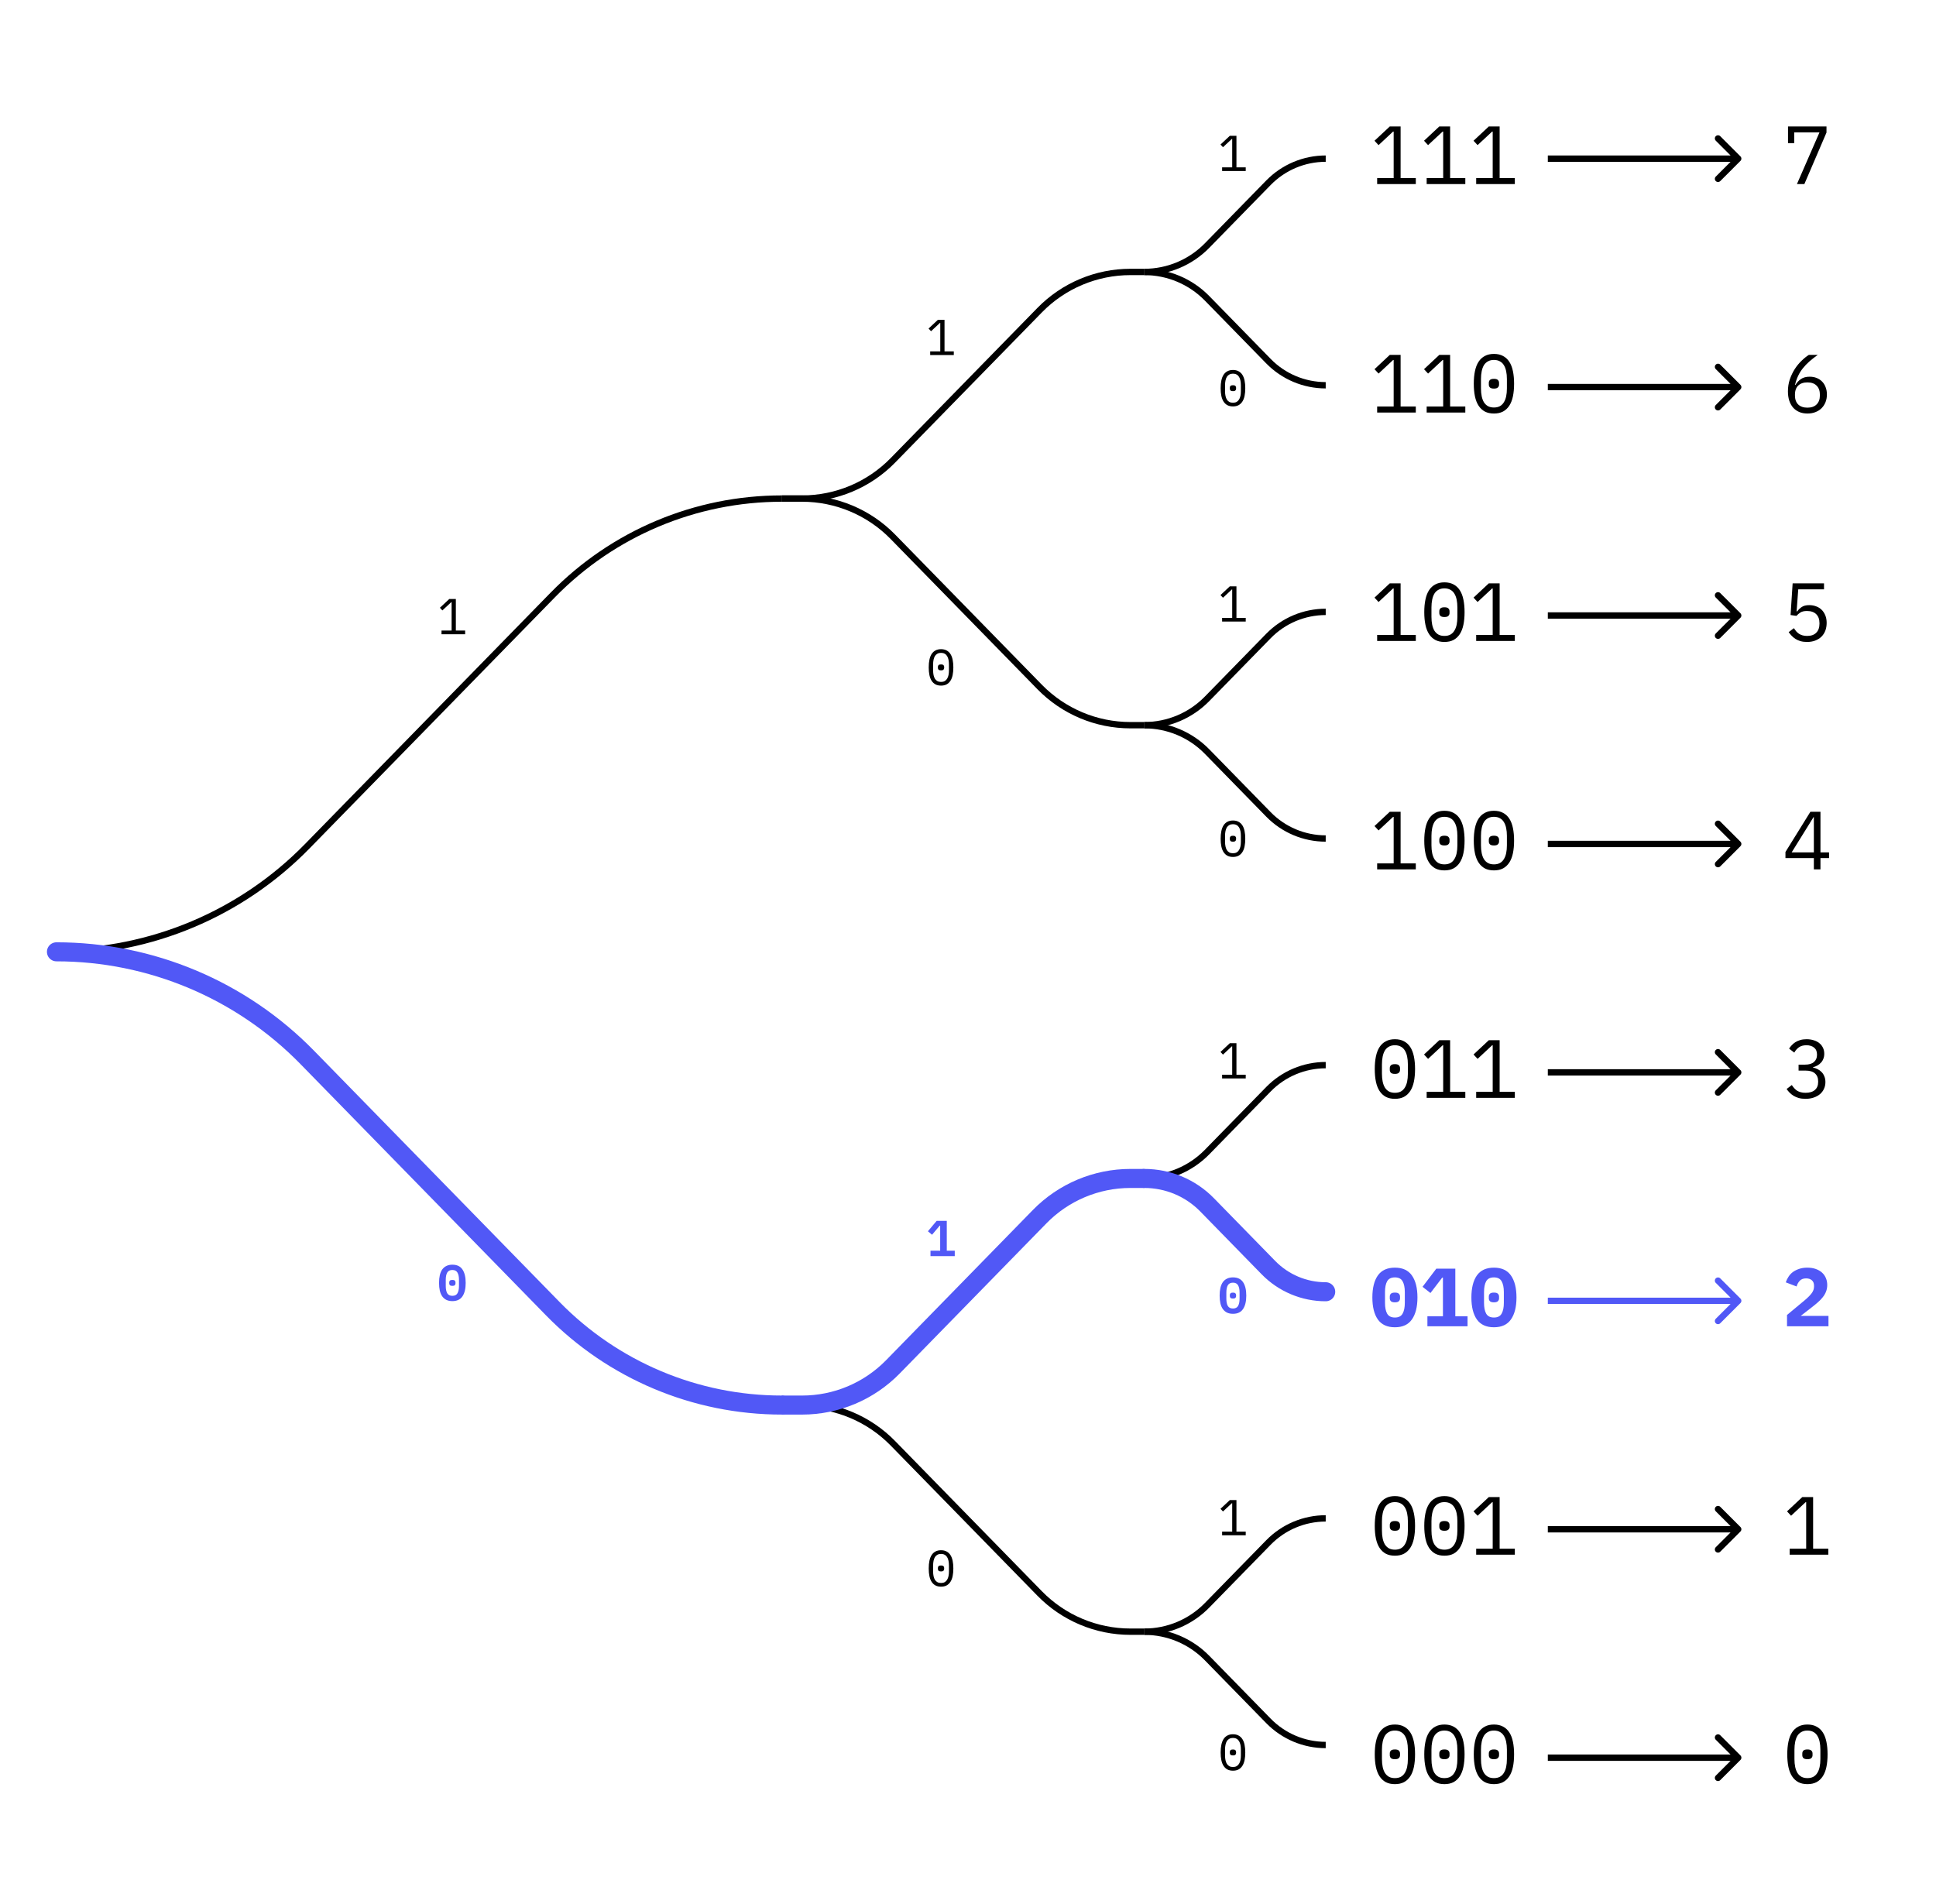 <svg width="422" height="415" viewBox="0 0 422 415" fill="none" xmlns="http://www.w3.org/2000/svg">
<path d="M170.4 306.31H174.841C182.29 306.31 189.425 309.314 194.63 314.642L226.617 347.382C231.823 352.71 238.957 355.714 246.407 355.714H249.448" stroke="black" stroke-width="1.383"/>
<path d="M12.305 207.5V207.5C32.883 207.5 52.591 199.202 66.972 184.483L120.488 129.706C133.618 116.267 151.612 108.691 170.401 108.691V108.691" stroke="black" stroke-width="1.383"/>
<path d="M170.4 306.31H174.841C182.29 306.31 189.425 303.306 194.63 297.978L226.617 265.238C231.823 259.909 238.957 256.905 246.407 256.905H249.448" stroke="#5158F6" stroke-width="4.15"/>
<path d="M170.4 108.691H174.841C182.29 108.691 189.425 105.687 194.63 100.358L226.617 67.618C231.823 62.29 238.957 59.286 246.407 59.286H249.448" stroke="black" stroke-width="1.383"/>
<path d="M170.4 108.69H174.841C182.29 108.69 189.425 111.694 194.63 117.023L226.617 149.763C231.823 155.091 238.957 158.095 246.407 158.095H249.448" stroke="black" stroke-width="1.383"/>
<path d="M249.449 256.905V256.905C254.593 256.905 259.52 254.83 263.115 251.151L276.494 237.456C279.777 234.097 284.275 232.202 288.973 232.202V232.202" stroke="black" stroke-width="1.383"/>
<path d="M249.448 256.905V256.905C254.593 256.905 259.52 258.979 263.115 262.659L276.494 276.353C279.776 279.713 284.275 281.607 288.972 281.607V281.607" stroke="#5158F6" stroke-width="4.15" stroke-linecap="round"/>
<path d="M249.449 355.715V355.715C254.593 355.715 259.52 353.64 263.115 349.96L276.494 336.266C279.777 332.906 284.275 331.012 288.973 331.012V331.012" stroke="black" stroke-width="1.383"/>
<path d="M249.448 355.715V355.715C254.593 355.715 259.52 357.789 263.115 361.469L276.494 375.163C279.776 378.523 284.275 380.417 288.972 380.417V380.417" stroke="black" stroke-width="1.383"/>
<path d="M249.449 59.286V59.286C254.593 59.286 259.52 57.211 263.115 53.531L276.494 39.837C279.777 36.477 284.275 34.583 288.973 34.583V34.583" stroke="black" stroke-width="1.383"/>
<path d="M249.448 59.286V59.286C254.593 59.286 259.52 61.36 263.115 65.04L276.494 78.734C279.776 82.094 284.275 83.988 288.972 83.988V83.988" stroke="black" stroke-width="1.383"/>
<path d="M249.449 158.095V158.095C254.593 158.095 259.52 156.021 263.115 152.341L276.494 138.647C279.777 135.287 284.275 133.393 288.973 133.393V133.393" stroke="black" stroke-width="1.383"/>
<path d="M249.448 158.095V158.095C254.593 158.095 259.52 160.17 263.115 163.849L276.494 177.544C279.776 180.903 284.275 182.798 288.972 182.798V182.798" stroke="black" stroke-width="1.383"/>
<path d="M12.305 207.5V207.5C32.883 207.5 52.591 215.798 66.972 230.517L120.488 285.294C133.618 298.733 151.612 306.309 170.401 306.309V306.309" stroke="#5158F6" stroke-width="4.15" stroke-linecap="round"/>
<path d="M300.185 40.133V38.819H303.785V28.685H303.659L300.491 31.637L299.609 30.683L302.939 27.569H305.297V38.819H308.609V40.133H300.185ZM310.978 40.133V38.819H314.578V28.685H314.452L311.284 31.637L310.402 30.683L313.732 27.569H316.09V38.819H319.402V40.133H310.978ZM321.771 40.133V38.819H325.371V28.685H325.245L322.077 31.637L321.195 30.683L324.525 27.569H326.883V38.819H330.195V40.133H321.771Z" fill="black"/>
<path d="M391.686 40.133L396.6 28.865H391.092V31.205H389.742V27.569H398.13V28.901L393.306 40.133H391.686Z" fill="black"/>
<path d="M393.99 90.15C393.33 90.15 392.736 90.042 392.208 89.826C391.68 89.598 391.23 89.28 390.858 88.872C390.498 88.452 390.216 87.942 390.012 87.342C389.82 86.742 389.724 86.07 389.724 85.326C389.724 84.39 389.862 83.514 390.138 82.698C390.426 81.87 390.786 81.12 391.218 80.448C391.662 79.764 392.154 79.164 392.694 78.648C393.234 78.12 393.762 77.694 394.278 77.37H396.222C395.538 77.862 394.926 78.342 394.386 78.81C393.858 79.278 393.39 79.77 392.982 80.286C392.574 80.79 392.232 81.336 391.956 81.924C391.68 82.5 391.452 83.154 391.272 83.886L391.362 83.922C391.662 83.406 392.058 82.98 392.55 82.644C393.042 82.296 393.678 82.122 394.458 82.122C395.01 82.122 395.514 82.212 395.97 82.392C396.426 82.572 396.822 82.83 397.158 83.166C397.494 83.502 397.752 83.91 397.932 84.39C398.124 84.87 398.22 85.404 398.22 85.992C398.22 86.604 398.118 87.168 397.914 87.684C397.71 88.188 397.422 88.626 397.05 88.998C396.69 89.358 396.246 89.64 395.718 89.844C395.202 90.048 394.626 90.15 393.99 90.15ZM393.972 88.872C394.836 88.872 395.502 88.638 395.97 88.17C396.45 87.702 396.69 87.042 396.69 86.19V86.046C396.69 85.194 396.45 84.534 395.97 84.066C395.502 83.598 394.836 83.364 393.972 83.364C393.108 83.364 392.436 83.598 391.956 84.066C391.488 84.534 391.254 85.194 391.254 86.046V86.19C391.254 87.042 391.488 87.702 391.956 88.17C392.436 88.638 393.108 88.872 393.972 88.872Z" fill="black"/>
<path d="M397.59 128.483H391.974L391.614 133.289H391.74C392.052 132.869 392.4 132.539 392.784 132.299C393.168 132.047 393.696 131.921 394.368 131.921C394.92 131.921 395.424 132.011 395.88 132.191C396.348 132.359 396.75 132.611 397.086 132.947C397.422 133.283 397.686 133.691 397.878 134.171C398.07 134.639 398.166 135.179 398.166 135.791C398.166 136.403 398.07 136.967 397.878 137.483C397.686 137.987 397.404 138.425 397.032 138.797C396.66 139.157 396.21 139.439 395.682 139.643C395.154 139.847 394.554 139.949 393.882 139.949C393.354 139.949 392.88 139.889 392.46 139.769C392.052 139.649 391.686 139.487 391.362 139.283C391.05 139.079 390.774 138.851 390.534 138.599C390.294 138.347 390.078 138.083 389.886 137.807L391.02 136.943C391.188 137.195 391.356 137.423 391.524 137.627C391.704 137.831 391.908 138.011 392.136 138.167C392.364 138.311 392.622 138.425 392.91 138.509C393.198 138.593 393.534 138.635 393.918 138.635C394.782 138.635 395.442 138.401 395.898 137.933C396.366 137.465 396.6 136.817 396.6 135.989V135.845C396.6 135.017 396.366 134.369 395.898 133.901C395.43 133.433 394.758 133.199 393.882 133.199C393.282 133.199 392.814 133.301 392.478 133.505C392.154 133.709 391.854 133.961 391.578 134.261L390.3 134.081L390.75 127.169H397.59V128.483Z" fill="black"/>
<path d="M395.376 189.533V187.067H389.184V185.735L394.62 176.969H396.816V185.825H398.688V187.067H396.816V189.533H395.376ZM390.534 185.825H395.376V178.139H395.304L390.534 185.825Z" fill="black"/>
<path d="M393.432 232.097C394.308 232.097 394.962 231.905 395.394 231.521C395.838 231.125 396.06 230.621 396.06 230.009V229.883C396.06 229.211 395.844 228.707 395.412 228.371C394.992 228.035 394.44 227.867 393.756 227.867C393.084 227.867 392.538 228.017 392.118 228.317C391.71 228.605 391.374 228.989 391.11 229.469L389.976 228.605C390.132 228.353 390.324 228.107 390.552 227.867C390.78 227.615 391.044 227.393 391.344 227.201C391.656 227.009 392.01 226.853 392.406 226.733C392.814 226.613 393.276 226.553 393.792 226.553C394.332 226.553 394.836 226.625 395.304 226.769C395.772 226.901 396.18 227.105 396.528 227.381C396.876 227.645 397.146 227.975 397.338 228.371C397.542 228.767 397.644 229.217 397.644 229.721C397.644 230.129 397.578 230.495 397.446 230.819C397.326 231.143 397.152 231.425 396.924 231.665C396.708 231.905 396.45 232.109 396.15 232.277C395.85 232.445 395.532 232.571 395.196 232.655V232.727C395.544 232.799 395.88 232.919 396.204 233.087C396.528 233.243 396.816 233.453 397.068 233.717C397.32 233.969 397.518 234.281 397.662 234.653C397.818 235.013 397.896 235.427 397.896 235.895C397.896 236.435 397.788 236.933 397.572 237.389C397.368 237.833 397.074 238.217 396.69 238.541C396.318 238.853 395.862 239.099 395.322 239.279C394.794 239.459 394.206 239.549 393.558 239.549C393.006 239.549 392.514 239.489 392.082 239.369C391.662 239.249 391.284 239.087 390.948 238.883C390.624 238.679 390.336 238.451 390.084 238.199C389.844 237.947 389.628 237.683 389.436 237.407L390.57 236.543C390.738 236.795 390.912 237.023 391.092 237.227C391.272 237.431 391.476 237.611 391.704 237.767C391.944 237.911 392.214 238.025 392.514 238.109C392.814 238.193 393.162 238.235 393.558 238.235C394.446 238.235 395.124 238.031 395.592 237.623C396.072 237.215 396.312 236.633 396.312 235.877V235.733C396.312 234.989 396.078 234.413 395.61 234.005C395.154 233.597 394.464 233.393 393.54 233.393H392.046V232.097H393.432Z" fill="black"/>
<path d="M398.562 289.133H389.526V286.667L393.486 283.373C394.17 282.785 394.662 282.275 394.962 281.843C395.262 281.411 395.412 280.955 395.412 280.475V280.295C395.412 279.767 395.256 279.371 394.944 279.107C394.632 278.831 394.212 278.693 393.684 278.693C393.084 278.693 392.622 278.867 392.298 279.215C391.974 279.563 391.746 279.977 391.614 280.457L389.256 279.557C389.4 279.125 389.598 278.717 389.85 278.333C390.102 277.937 390.42 277.595 390.804 277.307C391.2 277.019 391.656 276.791 392.172 276.623C392.688 276.443 393.282 276.353 393.954 276.353C394.638 276.353 395.25 276.449 395.79 276.641C396.33 276.833 396.786 277.097 397.158 277.433C397.53 277.769 397.812 278.171 398.004 278.639C398.196 279.095 398.292 279.593 398.292 280.133C398.292 280.661 398.202 281.147 398.022 281.591C397.854 282.023 397.614 282.431 397.302 282.815C397.002 283.199 396.642 283.571 396.222 283.931C395.814 284.291 395.376 284.651 394.908 285.011L392.514 286.865H398.562V289.133Z" fill="#5158F6"/>
<path d="M390.102 338.933V337.619H393.702V327.485H393.576L390.408 330.437L389.526 329.483L392.856 326.369H395.214V337.619H398.526V338.933H390.102Z" fill="black"/>
<path d="M393.972 388.949C393.204 388.949 392.544 388.805 391.992 388.517C391.44 388.217 390.984 387.791 390.624 387.239C390.264 386.687 390 386.009 389.832 385.205C389.664 384.401 389.58 383.483 389.58 382.451C389.58 381.431 389.664 380.519 389.832 379.715C390 378.899 390.264 378.215 390.624 377.663C390.984 377.111 391.44 376.691 391.992 376.403C392.544 376.103 393.204 375.953 393.972 375.953C394.74 375.953 395.4 376.103 395.952 376.403C396.504 376.691 396.96 377.111 397.32 377.663C397.68 378.215 397.944 378.899 398.112 379.715C398.28 380.519 398.364 381.431 398.364 382.451C398.364 383.483 398.28 384.401 398.112 385.205C397.944 386.009 397.68 386.687 397.32 387.239C396.96 387.791 396.504 388.217 395.952 388.517C395.4 388.805 394.74 388.949 393.972 388.949ZM393.972 387.635C394.476 387.635 394.908 387.539 395.268 387.347C395.628 387.143 395.916 386.861 396.132 386.501C396.36 386.141 396.528 385.709 396.636 385.205C396.744 384.689 396.798 384.113 396.798 383.477V381.425C396.798 380.801 396.744 380.231 396.636 379.715C396.528 379.199 396.36 378.761 396.132 378.401C395.916 378.041 395.628 377.765 395.268 377.573C394.908 377.369 394.476 377.267 393.972 377.267C393.468 377.267 393.036 377.369 392.676 377.573C392.316 377.765 392.022 378.041 391.794 378.401C391.578 378.761 391.416 379.199 391.308 379.715C391.2 380.231 391.146 380.801 391.146 381.425V383.477C391.146 384.113 391.2 384.689 391.308 385.205C391.416 385.709 391.578 386.141 391.794 386.501C392.022 386.861 392.316 387.143 392.676 387.347C393.036 387.539 393.468 387.635 393.972 387.635ZM393.972 383.513C393.552 383.513 393.258 383.429 393.09 383.261C392.934 383.093 392.856 382.889 392.856 382.649V382.253C392.856 382.013 392.934 381.809 393.09 381.641C393.258 381.473 393.552 381.389 393.972 381.389C394.392 381.389 394.68 381.473 394.836 381.641C395.004 381.809 395.088 382.013 395.088 382.253V382.649C395.088 382.889 395.004 383.093 394.836 383.261C394.68 383.429 394.392 383.513 393.972 383.513Z" fill="black"/>
<path d="M300.185 89.934V88.62H303.785V78.486H303.659L300.491 81.438L299.609 80.484L302.939 77.37H305.297V88.62H308.609V89.934H300.185ZM310.978 89.934V88.62H314.578V78.486H314.452L311.284 81.438L310.402 80.484L313.732 77.37H316.09V88.62H319.402V89.934H310.978ZM325.641 90.15C324.873 90.15 324.213 90.006 323.661 89.718C323.109 89.418 322.653 88.992 322.293 88.44C321.933 87.888 321.669 87.21 321.501 86.406C321.333 85.602 321.249 84.684 321.249 83.652C321.249 82.632 321.333 81.72 321.501 80.916C321.669 80.1 321.933 79.416 322.293 78.864C322.653 78.312 323.109 77.892 323.661 77.604C324.213 77.304 324.873 77.154 325.641 77.154C326.409 77.154 327.069 77.304 327.621 77.604C328.173 77.892 328.629 78.312 328.989 78.864C329.349 79.416 329.613 80.1 329.781 80.916C329.949 81.72 330.033 82.632 330.033 83.652C330.033 84.684 329.949 85.602 329.781 86.406C329.613 87.21 329.349 87.888 328.989 88.44C328.629 88.992 328.173 89.418 327.621 89.718C327.069 90.006 326.409 90.15 325.641 90.15ZM325.641 88.836C326.145 88.836 326.577 88.74 326.937 88.548C327.297 88.344 327.585 88.062 327.801 87.702C328.029 87.342 328.197 86.91 328.305 86.406C328.413 85.89 328.467 85.314 328.467 84.678V82.626C328.467 82.002 328.413 81.432 328.305 80.916C328.197 80.4 328.029 79.962 327.801 79.602C327.585 79.242 327.297 78.966 326.937 78.774C326.577 78.57 326.145 78.468 325.641 78.468C325.137 78.468 324.705 78.57 324.345 78.774C323.985 78.966 323.691 79.242 323.463 79.602C323.247 79.962 323.085 80.4 322.977 80.916C322.869 81.432 322.815 82.002 322.815 82.626V84.678C322.815 85.314 322.869 85.89 322.977 86.406C323.085 86.91 323.247 87.342 323.463 87.702C323.691 88.062 323.985 88.344 324.345 88.548C324.705 88.74 325.137 88.836 325.641 88.836ZM325.641 84.714C325.221 84.714 324.927 84.63 324.759 84.462C324.603 84.294 324.525 84.09 324.525 83.85V83.454C324.525 83.214 324.603 83.01 324.759 82.842C324.927 82.674 325.221 82.59 325.641 82.59C326.061 82.59 326.349 82.674 326.505 82.842C326.673 83.01 326.757 83.214 326.757 83.454V83.85C326.757 84.09 326.673 84.294 326.505 84.462C326.349 84.63 326.061 84.714 325.641 84.714Z" fill="black"/>
<path d="M304.055 239.549C303.287 239.549 302.627 239.405 302.075 239.117C301.523 238.817 301.067 238.391 300.707 237.839C300.347 237.287 300.083 236.609 299.915 235.805C299.747 235.001 299.663 234.083 299.663 233.051C299.663 232.031 299.747 231.119 299.915 230.315C300.083 229.499 300.347 228.815 300.707 228.263C301.067 227.711 301.523 227.291 302.075 227.003C302.627 226.703 303.287 226.553 304.055 226.553C304.823 226.553 305.483 226.703 306.035 227.003C306.587 227.291 307.043 227.711 307.403 228.263C307.763 228.815 308.027 229.499 308.195 230.315C308.363 231.119 308.447 232.031 308.447 233.051C308.447 234.083 308.363 235.001 308.195 235.805C308.027 236.609 307.763 237.287 307.403 237.839C307.043 238.391 306.587 238.817 306.035 239.117C305.483 239.405 304.823 239.549 304.055 239.549ZM304.055 238.235C304.559 238.235 304.991 238.139 305.351 237.947C305.711 237.743 305.999 237.461 306.215 237.101C306.443 236.741 306.611 236.309 306.719 235.805C306.827 235.289 306.881 234.713 306.881 234.077V232.025C306.881 231.401 306.827 230.831 306.719 230.315C306.611 229.799 306.443 229.361 306.215 229.001C305.999 228.641 305.711 228.365 305.351 228.173C304.991 227.969 304.559 227.867 304.055 227.867C303.551 227.867 303.119 227.969 302.759 228.173C302.399 228.365 302.105 228.641 301.877 229.001C301.661 229.361 301.499 229.799 301.391 230.315C301.283 230.831 301.229 231.401 301.229 232.025V234.077C301.229 234.713 301.283 235.289 301.391 235.805C301.499 236.309 301.661 236.741 301.877 237.101C302.105 237.461 302.399 237.743 302.759 237.947C303.119 238.139 303.551 238.235 304.055 238.235ZM304.055 234.113C303.635 234.113 303.341 234.029 303.173 233.861C303.017 233.693 302.939 233.489 302.939 233.249V232.853C302.939 232.613 303.017 232.409 303.173 232.241C303.341 232.073 303.635 231.989 304.055 231.989C304.475 231.989 304.763 232.073 304.919 232.241C305.087 232.409 305.171 232.613 305.171 232.853V233.249C305.171 233.489 305.087 233.693 304.919 233.861C304.763 234.029 304.475 234.113 304.055 234.113ZM310.978 239.333V238.019H314.578V227.885H314.452L311.284 230.837L310.402 229.883L313.732 226.769H316.09V238.019H319.402V239.333H310.978ZM321.771 239.333V238.019H325.371V227.885H325.245L322.077 230.837L321.195 229.883L324.525 226.769H326.883V238.019H330.195V239.333H321.771Z" fill="black"/>
<path d="M304.055 289.349C302.375 289.349 301.133 288.779 300.329 287.639C299.537 286.499 299.141 284.903 299.141 282.851C299.141 280.799 299.537 279.203 300.329 278.063C301.133 276.923 302.375 276.353 304.055 276.353C305.735 276.353 306.971 276.923 307.763 278.063C308.567 279.203 308.969 280.799 308.969 282.851C308.969 284.903 308.567 286.499 307.763 287.639C306.971 288.779 305.735 289.349 304.055 289.349ZM304.055 287.225C304.859 287.225 305.417 286.943 305.729 286.379C306.053 285.815 306.215 285.029 306.215 284.021V281.681C306.215 280.673 306.053 279.887 305.729 279.323C305.417 278.759 304.859 278.477 304.055 278.477C303.251 278.477 302.687 278.759 302.363 279.323C302.051 279.887 301.895 280.673 301.895 281.681V284.021C301.895 285.029 302.051 285.815 302.363 286.379C302.687 286.943 303.251 287.225 304.055 287.225ZM304.055 283.913C303.635 283.913 303.341 283.829 303.173 283.661C303.017 283.493 302.939 283.289 302.939 283.049V282.653C302.939 282.413 303.017 282.209 303.173 282.041C303.341 281.873 303.635 281.789 304.055 281.789C304.475 281.789 304.763 281.873 304.919 282.041C305.087 282.209 305.171 282.413 305.171 282.653V283.049C305.171 283.289 305.087 283.493 304.919 283.661C304.763 283.829 304.475 283.913 304.055 283.913ZM311.14 289.133V286.955H314.524V278.531H314.362L311.806 281.879L310.078 280.529L313.084 276.569H317.224V286.955H319.888V289.133H311.14ZM325.641 289.349C323.961 289.349 322.719 288.779 321.915 287.639C321.123 286.499 320.727 284.903 320.727 282.851C320.727 280.799 321.123 279.203 321.915 278.063C322.719 276.923 323.961 276.353 325.641 276.353C327.321 276.353 328.557 276.923 329.349 278.063C330.153 279.203 330.555 280.799 330.555 282.851C330.555 284.903 330.153 286.499 329.349 287.639C328.557 288.779 327.321 289.349 325.641 289.349ZM325.641 287.225C326.445 287.225 327.003 286.943 327.315 286.379C327.639 285.815 327.801 285.029 327.801 284.021V281.681C327.801 280.673 327.639 279.887 327.315 279.323C327.003 278.759 326.445 278.477 325.641 278.477C324.837 278.477 324.273 278.759 323.949 279.323C323.637 279.887 323.481 280.673 323.481 281.681V284.021C323.481 285.029 323.637 285.815 323.949 286.379C324.273 286.943 324.837 287.225 325.641 287.225ZM325.641 283.913C325.221 283.913 324.927 283.829 324.759 283.661C324.603 283.493 324.525 283.289 324.525 283.049V282.653C324.525 282.413 324.603 282.209 324.759 282.041C324.927 281.873 325.221 281.789 325.641 281.789C326.061 281.789 326.349 281.873 326.505 282.041C326.673 282.209 326.757 282.413 326.757 282.653V283.049C326.757 283.289 326.673 283.493 326.505 283.661C326.349 283.829 326.061 283.913 325.641 283.913Z" fill="#5158F6"/>
<path d="M300.185 139.733V138.419H303.785V128.285H303.659L300.491 131.237L299.609 130.283L302.939 127.169H305.297V138.419H308.609V139.733H300.185ZM314.848 139.949C314.08 139.949 313.42 139.805 312.868 139.517C312.316 139.217 311.86 138.791 311.5 138.239C311.14 137.687 310.876 137.009 310.708 136.205C310.54 135.401 310.456 134.483 310.456 133.451C310.456 132.431 310.54 131.519 310.708 130.715C310.876 129.899 311.14 129.215 311.5 128.663C311.86 128.111 312.316 127.691 312.868 127.403C313.42 127.103 314.08 126.953 314.848 126.953C315.616 126.953 316.276 127.103 316.828 127.403C317.38 127.691 317.836 128.111 318.196 128.663C318.556 129.215 318.82 129.899 318.988 130.715C319.156 131.519 319.24 132.431 319.24 133.451C319.24 134.483 319.156 135.401 318.988 136.205C318.82 137.009 318.556 137.687 318.196 138.239C317.836 138.791 317.38 139.217 316.828 139.517C316.276 139.805 315.616 139.949 314.848 139.949ZM314.848 138.635C315.352 138.635 315.784 138.539 316.144 138.347C316.504 138.143 316.792 137.861 317.008 137.501C317.236 137.141 317.404 136.709 317.512 136.205C317.62 135.689 317.674 135.113 317.674 134.477V132.425C317.674 131.801 317.62 131.231 317.512 130.715C317.404 130.199 317.236 129.761 317.008 129.401C316.792 129.041 316.504 128.765 316.144 128.573C315.784 128.369 315.352 128.267 314.848 128.267C314.344 128.267 313.912 128.369 313.552 128.573C313.192 128.765 312.898 129.041 312.67 129.401C312.454 129.761 312.292 130.199 312.184 130.715C312.076 131.231 312.022 131.801 312.022 132.425V134.477C312.022 135.113 312.076 135.689 312.184 136.205C312.292 136.709 312.454 137.141 312.67 137.501C312.898 137.861 313.192 138.143 313.552 138.347C313.912 138.539 314.344 138.635 314.848 138.635ZM314.848 134.513C314.428 134.513 314.134 134.429 313.966 134.261C313.81 134.093 313.732 133.889 313.732 133.649V133.253C313.732 133.013 313.81 132.809 313.966 132.641C314.134 132.473 314.428 132.389 314.848 132.389C315.268 132.389 315.556 132.473 315.712 132.641C315.88 132.809 315.964 133.013 315.964 133.253V133.649C315.964 133.889 315.88 134.093 315.712 134.261C315.556 134.429 315.268 134.513 314.848 134.513ZM321.771 139.733V138.419H325.371V128.285H325.245L322.077 131.237L321.195 130.283L324.525 127.169H326.883V138.419H330.195V139.733H321.771Z" fill="black"/>
<path d="M300.185 189.533V188.219H303.785V178.085H303.659L300.491 181.037L299.609 180.083L302.939 176.969H305.297V188.219H308.609V189.533H300.185ZM314.848 189.749C314.08 189.749 313.42 189.605 312.868 189.317C312.316 189.017 311.86 188.591 311.5 188.039C311.14 187.487 310.876 186.809 310.708 186.005C310.54 185.201 310.456 184.283 310.456 183.251C310.456 182.231 310.54 181.319 310.708 180.515C310.876 179.699 311.14 179.015 311.5 178.463C311.86 177.911 312.316 177.491 312.868 177.203C313.42 176.903 314.08 176.753 314.848 176.753C315.616 176.753 316.276 176.903 316.828 177.203C317.38 177.491 317.836 177.911 318.196 178.463C318.556 179.015 318.82 179.699 318.988 180.515C319.156 181.319 319.24 182.231 319.24 183.251C319.24 184.283 319.156 185.201 318.988 186.005C318.82 186.809 318.556 187.487 318.196 188.039C317.836 188.591 317.38 189.017 316.828 189.317C316.276 189.605 315.616 189.749 314.848 189.749ZM314.848 188.435C315.352 188.435 315.784 188.339 316.144 188.147C316.504 187.943 316.792 187.661 317.008 187.301C317.236 186.941 317.404 186.509 317.512 186.005C317.62 185.489 317.674 184.913 317.674 184.277V182.225C317.674 181.601 317.62 181.031 317.512 180.515C317.404 179.999 317.236 179.561 317.008 179.201C316.792 178.841 316.504 178.565 316.144 178.373C315.784 178.169 315.352 178.067 314.848 178.067C314.344 178.067 313.912 178.169 313.552 178.373C313.192 178.565 312.898 178.841 312.67 179.201C312.454 179.561 312.292 179.999 312.184 180.515C312.076 181.031 312.022 181.601 312.022 182.225V184.277C312.022 184.913 312.076 185.489 312.184 186.005C312.292 186.509 312.454 186.941 312.67 187.301C312.898 187.661 313.192 187.943 313.552 188.147C313.912 188.339 314.344 188.435 314.848 188.435ZM314.848 184.313C314.428 184.313 314.134 184.229 313.966 184.061C313.81 183.893 313.732 183.689 313.732 183.449V183.053C313.732 182.813 313.81 182.609 313.966 182.441C314.134 182.273 314.428 182.189 314.848 182.189C315.268 182.189 315.556 182.273 315.712 182.441C315.88 182.609 315.964 182.813 315.964 183.053V183.449C315.964 183.689 315.88 183.893 315.712 184.061C315.556 184.229 315.268 184.313 314.848 184.313ZM325.641 189.749C324.873 189.749 324.213 189.605 323.661 189.317C323.109 189.017 322.653 188.591 322.293 188.039C321.933 187.487 321.669 186.809 321.501 186.005C321.333 185.201 321.249 184.283 321.249 183.251C321.249 182.231 321.333 181.319 321.501 180.515C321.669 179.699 321.933 179.015 322.293 178.463C322.653 177.911 323.109 177.491 323.661 177.203C324.213 176.903 324.873 176.753 325.641 176.753C326.409 176.753 327.069 176.903 327.621 177.203C328.173 177.491 328.629 177.911 328.989 178.463C329.349 179.015 329.613 179.699 329.781 180.515C329.949 181.319 330.033 182.231 330.033 183.251C330.033 184.283 329.949 185.201 329.781 186.005C329.613 186.809 329.349 187.487 328.989 188.039C328.629 188.591 328.173 189.017 327.621 189.317C327.069 189.605 326.409 189.749 325.641 189.749ZM325.641 188.435C326.145 188.435 326.577 188.339 326.937 188.147C327.297 187.943 327.585 187.661 327.801 187.301C328.029 186.941 328.197 186.509 328.305 186.005C328.413 185.489 328.467 184.913 328.467 184.277V182.225C328.467 181.601 328.413 181.031 328.305 180.515C328.197 179.999 328.029 179.561 327.801 179.201C327.585 178.841 327.297 178.565 326.937 178.373C326.577 178.169 326.145 178.067 325.641 178.067C325.137 178.067 324.705 178.169 324.345 178.373C323.985 178.565 323.691 178.841 323.463 179.201C323.247 179.561 323.085 179.999 322.977 180.515C322.869 181.031 322.815 181.601 322.815 182.225V184.277C322.815 184.913 322.869 185.489 322.977 186.005C323.085 186.509 323.247 186.941 323.463 187.301C323.691 187.661 323.985 187.943 324.345 188.147C324.705 188.339 325.137 188.435 325.641 188.435ZM325.641 184.313C325.221 184.313 324.927 184.229 324.759 184.061C324.603 183.893 324.525 183.689 324.525 183.449V183.053C324.525 182.813 324.603 182.609 324.759 182.441C324.927 182.273 325.221 182.189 325.641 182.189C326.061 182.189 326.349 182.273 326.505 182.441C326.673 182.609 326.757 182.813 326.757 183.053V183.449C326.757 183.689 326.673 183.893 326.505 184.061C326.349 184.229 326.061 184.313 325.641 184.313Z" fill="black"/>
<path d="M304.055 339.149C303.287 339.149 302.627 339.005 302.075 338.717C301.523 338.417 301.067 337.991 300.707 337.439C300.347 336.887 300.083 336.209 299.915 335.405C299.747 334.601 299.663 333.683 299.663 332.651C299.663 331.631 299.747 330.719 299.915 329.915C300.083 329.099 300.347 328.415 300.707 327.863C301.067 327.311 301.523 326.891 302.075 326.603C302.627 326.303 303.287 326.153 304.055 326.153C304.823 326.153 305.483 326.303 306.035 326.603C306.587 326.891 307.043 327.311 307.403 327.863C307.763 328.415 308.027 329.099 308.195 329.915C308.363 330.719 308.447 331.631 308.447 332.651C308.447 333.683 308.363 334.601 308.195 335.405C308.027 336.209 307.763 336.887 307.403 337.439C307.043 337.991 306.587 338.417 306.035 338.717C305.483 339.005 304.823 339.149 304.055 339.149ZM304.055 337.835C304.559 337.835 304.991 337.739 305.351 337.547C305.711 337.343 305.999 337.061 306.215 336.701C306.443 336.341 306.611 335.909 306.719 335.405C306.827 334.889 306.881 334.313 306.881 333.677V331.625C306.881 331.001 306.827 330.431 306.719 329.915C306.611 329.399 306.443 328.961 306.215 328.601C305.999 328.241 305.711 327.965 305.351 327.773C304.991 327.569 304.559 327.467 304.055 327.467C303.551 327.467 303.119 327.569 302.759 327.773C302.399 327.965 302.105 328.241 301.877 328.601C301.661 328.961 301.499 329.399 301.391 329.915C301.283 330.431 301.229 331.001 301.229 331.625V333.677C301.229 334.313 301.283 334.889 301.391 335.405C301.499 335.909 301.661 336.341 301.877 336.701C302.105 337.061 302.399 337.343 302.759 337.547C303.119 337.739 303.551 337.835 304.055 337.835ZM304.055 333.713C303.635 333.713 303.341 333.629 303.173 333.461C303.017 333.293 302.939 333.089 302.939 332.849V332.453C302.939 332.213 303.017 332.009 303.173 331.841C303.341 331.673 303.635 331.589 304.055 331.589C304.475 331.589 304.763 331.673 304.919 331.841C305.087 332.009 305.171 332.213 305.171 332.453V332.849C305.171 333.089 305.087 333.293 304.919 333.461C304.763 333.629 304.475 333.713 304.055 333.713ZM314.848 339.149C314.08 339.149 313.42 339.005 312.868 338.717C312.316 338.417 311.86 337.991 311.5 337.439C311.14 336.887 310.876 336.209 310.708 335.405C310.54 334.601 310.456 333.683 310.456 332.651C310.456 331.631 310.54 330.719 310.708 329.915C310.876 329.099 311.14 328.415 311.5 327.863C311.86 327.311 312.316 326.891 312.868 326.603C313.42 326.303 314.08 326.153 314.848 326.153C315.616 326.153 316.276 326.303 316.828 326.603C317.38 326.891 317.836 327.311 318.196 327.863C318.556 328.415 318.82 329.099 318.988 329.915C319.156 330.719 319.24 331.631 319.24 332.651C319.24 333.683 319.156 334.601 318.988 335.405C318.82 336.209 318.556 336.887 318.196 337.439C317.836 337.991 317.38 338.417 316.828 338.717C316.276 339.005 315.616 339.149 314.848 339.149ZM314.848 337.835C315.352 337.835 315.784 337.739 316.144 337.547C316.504 337.343 316.792 337.061 317.008 336.701C317.236 336.341 317.404 335.909 317.512 335.405C317.62 334.889 317.674 334.313 317.674 333.677V331.625C317.674 331.001 317.62 330.431 317.512 329.915C317.404 329.399 317.236 328.961 317.008 328.601C316.792 328.241 316.504 327.965 316.144 327.773C315.784 327.569 315.352 327.467 314.848 327.467C314.344 327.467 313.912 327.569 313.552 327.773C313.192 327.965 312.898 328.241 312.67 328.601C312.454 328.961 312.292 329.399 312.184 329.915C312.076 330.431 312.022 331.001 312.022 331.625V333.677C312.022 334.313 312.076 334.889 312.184 335.405C312.292 335.909 312.454 336.341 312.67 336.701C312.898 337.061 313.192 337.343 313.552 337.547C313.912 337.739 314.344 337.835 314.848 337.835ZM314.848 333.713C314.428 333.713 314.134 333.629 313.966 333.461C313.81 333.293 313.732 333.089 313.732 332.849V332.453C313.732 332.213 313.81 332.009 313.966 331.841C314.134 331.673 314.428 331.589 314.848 331.589C315.268 331.589 315.556 331.673 315.712 331.841C315.88 332.009 315.964 332.213 315.964 332.453V332.849C315.964 333.089 315.88 333.293 315.712 333.461C315.556 333.629 315.268 333.713 314.848 333.713ZM321.771 338.933V337.619H325.371V327.485H325.245L322.077 330.437L321.195 329.483L324.525 326.369H326.883V337.619H330.195V338.933H321.771Z" fill="black"/>
<path d="M304.055 388.949C303.287 388.949 302.627 388.805 302.075 388.517C301.523 388.217 301.067 387.791 300.707 387.239C300.347 386.687 300.083 386.009 299.915 385.205C299.747 384.401 299.663 383.483 299.663 382.451C299.663 381.431 299.747 380.519 299.915 379.715C300.083 378.899 300.347 378.215 300.707 377.663C301.067 377.111 301.523 376.691 302.075 376.403C302.627 376.103 303.287 375.953 304.055 375.953C304.823 375.953 305.483 376.103 306.035 376.403C306.587 376.691 307.043 377.111 307.403 377.663C307.763 378.215 308.027 378.899 308.195 379.715C308.363 380.519 308.447 381.431 308.447 382.451C308.447 383.483 308.363 384.401 308.195 385.205C308.027 386.009 307.763 386.687 307.403 387.239C307.043 387.791 306.587 388.217 306.035 388.517C305.483 388.805 304.823 388.949 304.055 388.949ZM304.055 387.635C304.559 387.635 304.991 387.539 305.351 387.347C305.711 387.143 305.999 386.861 306.215 386.501C306.443 386.141 306.611 385.709 306.719 385.205C306.827 384.689 306.881 384.113 306.881 383.477V381.425C306.881 380.801 306.827 380.231 306.719 379.715C306.611 379.199 306.443 378.761 306.215 378.401C305.999 378.041 305.711 377.765 305.351 377.573C304.991 377.369 304.559 377.267 304.055 377.267C303.551 377.267 303.119 377.369 302.759 377.573C302.399 377.765 302.105 378.041 301.877 378.401C301.661 378.761 301.499 379.199 301.391 379.715C301.283 380.231 301.229 380.801 301.229 381.425V383.477C301.229 384.113 301.283 384.689 301.391 385.205C301.499 385.709 301.661 386.141 301.877 386.501C302.105 386.861 302.399 387.143 302.759 387.347C303.119 387.539 303.551 387.635 304.055 387.635ZM304.055 383.513C303.635 383.513 303.341 383.429 303.173 383.261C303.017 383.093 302.939 382.889 302.939 382.649V382.253C302.939 382.013 303.017 381.809 303.173 381.641C303.341 381.473 303.635 381.389 304.055 381.389C304.475 381.389 304.763 381.473 304.919 381.641C305.087 381.809 305.171 382.013 305.171 382.253V382.649C305.171 382.889 305.087 383.093 304.919 383.261C304.763 383.429 304.475 383.513 304.055 383.513ZM314.848 388.949C314.08 388.949 313.42 388.805 312.868 388.517C312.316 388.217 311.86 387.791 311.5 387.239C311.14 386.687 310.876 386.009 310.708 385.205C310.54 384.401 310.456 383.483 310.456 382.451C310.456 381.431 310.54 380.519 310.708 379.715C310.876 378.899 311.14 378.215 311.5 377.663C311.86 377.111 312.316 376.691 312.868 376.403C313.42 376.103 314.08 375.953 314.848 375.953C315.616 375.953 316.276 376.103 316.828 376.403C317.38 376.691 317.836 377.111 318.196 377.663C318.556 378.215 318.82 378.899 318.988 379.715C319.156 380.519 319.24 381.431 319.24 382.451C319.24 383.483 319.156 384.401 318.988 385.205C318.82 386.009 318.556 386.687 318.196 387.239C317.836 387.791 317.38 388.217 316.828 388.517C316.276 388.805 315.616 388.949 314.848 388.949ZM314.848 387.635C315.352 387.635 315.784 387.539 316.144 387.347C316.504 387.143 316.792 386.861 317.008 386.501C317.236 386.141 317.404 385.709 317.512 385.205C317.62 384.689 317.674 384.113 317.674 383.477V381.425C317.674 380.801 317.62 380.231 317.512 379.715C317.404 379.199 317.236 378.761 317.008 378.401C316.792 378.041 316.504 377.765 316.144 377.573C315.784 377.369 315.352 377.267 314.848 377.267C314.344 377.267 313.912 377.369 313.552 377.573C313.192 377.765 312.898 378.041 312.67 378.401C312.454 378.761 312.292 379.199 312.184 379.715C312.076 380.231 312.022 380.801 312.022 381.425V383.477C312.022 384.113 312.076 384.689 312.184 385.205C312.292 385.709 312.454 386.141 312.67 386.501C312.898 386.861 313.192 387.143 313.552 387.347C313.912 387.539 314.344 387.635 314.848 387.635ZM314.848 383.513C314.428 383.513 314.134 383.429 313.966 383.261C313.81 383.093 313.732 382.889 313.732 382.649V382.253C313.732 382.013 313.81 381.809 313.966 381.641C314.134 381.473 314.428 381.389 314.848 381.389C315.268 381.389 315.556 381.473 315.712 381.641C315.88 381.809 315.964 382.013 315.964 382.253V382.649C315.964 382.889 315.88 383.093 315.712 383.261C315.556 383.429 315.268 383.513 314.848 383.513ZM325.641 388.949C324.873 388.949 324.213 388.805 323.661 388.517C323.109 388.217 322.653 387.791 322.293 387.239C321.933 386.687 321.669 386.009 321.501 385.205C321.333 384.401 321.249 383.483 321.249 382.451C321.249 381.431 321.333 380.519 321.501 379.715C321.669 378.899 321.933 378.215 322.293 377.663C322.653 377.111 323.109 376.691 323.661 376.403C324.213 376.103 324.873 375.953 325.641 375.953C326.409 375.953 327.069 376.103 327.621 376.403C328.173 376.691 328.629 377.111 328.989 377.663C329.349 378.215 329.613 378.899 329.781 379.715C329.949 380.519 330.033 381.431 330.033 382.451C330.033 383.483 329.949 384.401 329.781 385.205C329.613 386.009 329.349 386.687 328.989 387.239C328.629 387.791 328.173 388.217 327.621 388.517C327.069 388.805 326.409 388.949 325.641 388.949ZM325.641 387.635C326.145 387.635 326.577 387.539 326.937 387.347C327.297 387.143 327.585 386.861 327.801 386.501C328.029 386.141 328.197 385.709 328.305 385.205C328.413 384.689 328.467 384.113 328.467 383.477V381.425C328.467 380.801 328.413 380.231 328.305 379.715C328.197 379.199 328.029 378.761 327.801 378.401C327.585 378.041 327.297 377.765 326.937 377.573C326.577 377.369 326.145 377.267 325.641 377.267C325.137 377.267 324.705 377.369 324.345 377.573C323.985 377.765 323.691 378.041 323.463 378.401C323.247 378.761 323.085 379.199 322.977 379.715C322.869 380.231 322.815 380.801 322.815 381.425V383.477C322.815 384.113 322.869 384.689 322.977 385.205C323.085 385.709 323.247 386.141 323.463 386.501C323.691 386.861 323.985 387.143 324.345 387.347C324.705 387.539 325.137 387.635 325.641 387.635ZM325.641 383.513C325.221 383.513 324.927 383.429 324.759 383.261C324.603 383.093 324.525 382.889 324.525 382.649V382.253C324.525 382.013 324.603 381.809 324.759 381.641C324.927 381.473 325.221 381.389 325.641 381.389C326.061 381.389 326.349 381.473 326.505 381.641C326.673 381.809 326.757 382.013 326.757 382.253V382.649C326.757 382.889 326.673 383.093 326.505 383.261C326.349 383.429 326.061 383.513 325.641 383.513Z" fill="black"/>
<path d="M266.39 37.283V36.48H268.59V30.287H268.513L266.577 32.091L266.038 31.508L268.073 29.605H269.514V36.48H271.538V37.283H266.39Z" fill="black"/>
<path d="M268.755 88.599C268.286 88.599 267.882 88.511 267.545 88.335C267.208 88.151 266.929 87.891 266.709 87.554C266.489 87.216 266.328 86.802 266.225 86.311C266.122 85.82 266.071 85.258 266.071 84.628C266.071 84.004 266.122 83.447 266.225 82.956C266.328 82.457 266.489 82.039 266.709 81.702C266.929 81.365 267.208 81.108 267.545 80.932C267.882 80.749 268.286 80.657 268.755 80.657C269.224 80.657 269.628 80.749 269.965 80.932C270.302 81.108 270.581 81.365 270.801 81.702C271.021 82.039 271.182 82.457 271.285 82.956C271.388 83.447 271.439 84.004 271.439 84.628C271.439 85.258 271.388 85.82 271.285 86.311C271.182 86.802 271.021 87.216 270.801 87.554C270.581 87.891 270.302 88.151 269.965 88.335C269.628 88.511 269.224 88.599 268.755 88.599ZM268.755 87.796C269.063 87.796 269.327 87.737 269.547 87.62C269.767 87.495 269.943 87.323 270.075 87.103C270.214 86.883 270.317 86.619 270.383 86.311C270.449 85.996 270.482 85.644 270.482 85.255V84.001C270.482 83.62 270.449 83.271 270.383 82.956C270.317 82.641 270.214 82.373 270.075 82.153C269.943 81.933 269.767 81.764 269.547 81.647C269.327 81.522 269.063 81.46 268.755 81.46C268.447 81.46 268.183 81.522 267.963 81.647C267.743 81.764 267.563 81.933 267.424 82.153C267.292 82.373 267.193 82.641 267.127 82.956C267.061 83.271 267.028 83.62 267.028 84.001V85.255C267.028 85.644 267.061 85.996 267.127 86.311C267.193 86.619 267.292 86.883 267.424 87.103C267.563 87.323 267.743 87.495 267.963 87.62C268.183 87.737 268.447 87.796 268.755 87.796ZM268.755 85.277C268.498 85.277 268.319 85.225 268.216 85.123C268.121 85.02 268.073 84.895 268.073 84.749V84.507C268.073 84.36 268.121 84.236 268.216 84.133C268.319 84.03 268.498 83.979 268.755 83.979C269.012 83.979 269.188 84.03 269.283 84.133C269.386 84.236 269.437 84.36 269.437 84.507V84.749C269.437 84.895 269.386 85.02 269.283 85.123C269.188 85.225 269.012 85.277 268.755 85.277Z" fill="black"/>
<path d="M266.39 135.5V134.697H268.59V128.504H268.513L266.577 130.308L266.038 129.725L268.073 127.822H269.514V134.697H271.538V135.5H266.39Z" fill="black"/>
<path d="M268.755 186.816C268.286 186.816 267.882 186.728 267.545 186.552C267.208 186.368 266.929 186.108 266.709 185.771C266.489 185.433 266.328 185.019 266.225 184.528C266.122 184.036 266.071 183.475 266.071 182.845C266.071 182.221 266.122 181.664 266.225 181.173C266.328 180.674 266.489 180.256 266.709 179.919C266.929 179.581 267.208 179.325 267.545 179.149C267.882 178.965 268.286 178.874 268.755 178.874C269.224 178.874 269.628 178.965 269.965 179.149C270.302 179.325 270.581 179.581 270.801 179.919C271.021 180.256 271.182 180.674 271.285 181.173C271.388 181.664 271.439 182.221 271.439 182.845C271.439 183.475 271.388 184.036 271.285 184.528C271.182 185.019 271.021 185.433 270.801 185.771C270.581 186.108 270.302 186.368 269.965 186.552C269.628 186.728 269.224 186.816 268.755 186.816ZM268.755 186.013C269.063 186.013 269.327 185.954 269.547 185.837C269.767 185.712 269.943 185.54 270.075 185.32C270.214 185.1 270.317 184.836 270.383 184.528C270.449 184.212 270.482 183.86 270.482 183.472V182.218C270.482 181.836 270.449 181.488 270.383 181.173C270.317 180.857 270.214 180.59 270.075 180.37C269.943 180.15 269.767 179.981 269.547 179.864C269.327 179.739 269.063 179.677 268.755 179.677C268.447 179.677 268.183 179.739 267.963 179.864C267.743 179.981 267.563 180.15 267.424 180.37C267.292 180.59 267.193 180.857 267.127 181.173C267.061 181.488 267.028 181.836 267.028 182.218V183.472C267.028 183.86 267.061 184.212 267.127 184.528C267.193 184.836 267.292 185.1 267.424 185.32C267.563 185.54 267.743 185.712 267.963 185.837C268.183 185.954 268.447 186.013 268.755 186.013ZM268.755 183.494C268.498 183.494 268.319 183.442 268.216 183.34C268.121 183.237 268.073 183.112 268.073 182.966V182.724C268.073 182.577 268.121 182.452 268.216 182.35C268.319 182.247 268.498 182.196 268.755 182.196C269.012 182.196 269.188 182.247 269.283 182.35C269.386 182.452 269.437 182.577 269.437 182.724V182.966C269.437 183.112 269.386 183.237 269.283 183.34C269.188 183.442 269.012 183.494 268.755 183.494Z" fill="black"/>
<path d="M266.39 235.1V234.297H268.59V228.104H268.513L266.577 229.908L266.038 229.325L268.073 227.422H269.514V234.297H271.538V235.1H266.39Z" fill="black"/>
<path d="M268.755 286.415C268.256 286.415 267.824 286.327 267.457 286.151C267.09 285.968 266.786 285.708 266.544 285.37C266.309 285.033 266.133 284.619 266.016 284.127C265.906 283.636 265.851 283.075 265.851 282.444C265.851 281.821 265.906 281.264 266.016 280.772C266.133 280.274 266.309 279.856 266.544 279.518C266.786 279.181 267.09 278.924 267.457 278.748C267.824 278.565 268.256 278.473 268.755 278.473C269.752 278.473 270.486 278.822 270.955 279.518C271.424 280.215 271.659 281.19 271.659 282.444C271.659 283.698 271.424 284.674 270.955 285.37C270.486 286.067 269.752 286.415 268.755 286.415ZM268.755 285.26C269.283 285.26 269.653 285.073 269.866 284.699C270.086 284.318 270.196 283.794 270.196 283.126V281.762C270.196 281.095 270.086 280.574 269.866 280.2C269.653 279.819 269.283 279.628 268.755 279.628C268.227 279.628 267.853 279.819 267.633 280.2C267.42 280.574 267.314 281.095 267.314 281.762V283.126C267.314 283.794 267.42 284.318 267.633 284.699C267.853 285.073 268.227 285.26 268.755 285.26ZM268.755 283.093C268.498 283.093 268.319 283.042 268.216 282.939C268.121 282.837 268.073 282.712 268.073 282.565V282.323C268.073 282.177 268.121 282.052 268.216 281.949C268.319 281.847 268.498 281.795 268.755 281.795C269.012 281.795 269.188 281.847 269.283 281.949C269.386 282.052 269.437 282.177 269.437 282.323V282.565C269.437 282.712 269.386 282.837 269.283 282.939C269.188 283.042 269.012 283.093 268.755 283.093Z" fill="#5158F6"/>
<path d="M266.39 334.7V333.897H268.59V327.704H268.513L266.577 329.508L266.038 328.925L268.073 327.022H269.514V333.897H271.538V334.7H266.39Z" fill="black"/>
<path d="M268.755 386.015C268.286 386.015 267.882 385.927 267.545 385.751C267.208 385.568 266.929 385.307 266.709 384.97C266.489 384.633 266.328 384.218 266.225 383.727C266.122 383.236 266.071 382.675 266.071 382.044C266.071 381.421 266.122 380.863 266.225 380.372C266.328 379.873 266.489 379.455 266.709 379.118C266.929 378.781 267.208 378.524 267.545 378.348C267.882 378.165 268.286 378.073 268.755 378.073C269.224 378.073 269.628 378.165 269.965 378.348C270.302 378.524 270.581 378.781 270.801 379.118C271.021 379.455 271.182 379.873 271.285 380.372C271.388 380.863 271.439 381.421 271.439 382.044C271.439 382.675 271.388 383.236 271.285 383.727C271.182 384.218 271.021 384.633 270.801 384.97C270.581 385.307 270.302 385.568 269.965 385.751C269.628 385.927 269.224 386.015 268.755 386.015ZM268.755 385.212C269.063 385.212 269.327 385.153 269.547 385.036C269.767 384.911 269.943 384.739 270.075 384.519C270.214 384.299 270.317 384.035 270.383 383.727C270.449 383.412 270.482 383.06 270.482 382.671V381.417C270.482 381.036 270.449 380.687 270.383 380.372C270.317 380.057 270.214 379.789 270.075 379.569C269.943 379.349 269.767 379.18 269.547 379.063C269.327 378.938 269.063 378.876 268.755 378.876C268.447 378.876 268.183 378.938 267.963 379.063C267.743 379.18 267.563 379.349 267.424 379.569C267.292 379.789 267.193 380.057 267.127 380.372C267.061 380.687 267.028 381.036 267.028 381.417V382.671C267.028 383.06 267.061 383.412 267.127 383.727C267.193 384.035 267.292 384.299 267.424 384.519C267.563 384.739 267.743 384.911 267.963 385.036C268.183 385.153 268.447 385.212 268.755 385.212ZM268.755 382.693C268.498 382.693 268.319 382.642 268.216 382.539C268.121 382.436 268.073 382.312 268.073 382.165V381.923C268.073 381.776 268.121 381.652 268.216 381.549C268.319 381.446 268.498 381.395 268.755 381.395C269.012 381.395 269.188 381.446 269.283 381.549C269.386 381.652 269.437 381.776 269.437 381.923V382.165C269.437 382.312 269.386 382.436 269.283 382.539C269.188 382.642 269.012 382.693 268.755 382.693Z" fill="black"/>
<path d="M202.823 273.833V272.656H204.935V267.2H204.836L203.164 269.18L202.262 268.421L204.165 266.155H206.376V272.656H208.114V273.833H202.823Z" fill="#5158F6"/>
<path d="M205.122 345.898C204.652 345.898 204.249 345.81 203.912 345.634C203.574 345.451 203.296 345.191 203.076 344.853C202.856 344.516 202.694 344.102 202.592 343.61C202.489 343.119 202.438 342.558 202.438 341.927C202.438 341.304 202.489 340.747 202.592 340.255C202.694 339.757 202.856 339.339 203.076 339.001C203.296 338.664 203.574 338.407 203.912 338.231C204.249 338.048 204.652 337.956 205.122 337.956C205.591 337.956 205.994 338.048 206.332 338.231C206.669 338.407 206.948 338.664 207.168 339.001C207.388 339.339 207.549 339.757 207.652 340.255C207.754 340.747 207.806 341.304 207.806 341.927C207.806 342.558 207.754 343.119 207.652 343.61C207.549 344.102 207.388 344.516 207.168 344.853C206.948 345.191 206.669 345.451 206.332 345.634C205.994 345.81 205.591 345.898 205.122 345.898ZM205.122 345.095C205.43 345.095 205.694 345.037 205.914 344.919C206.134 344.795 206.31 344.622 206.442 344.402C206.581 344.182 206.684 343.918 206.75 343.61C206.816 343.295 206.849 342.943 206.849 342.554V341.3C206.849 340.919 206.816 340.571 206.75 340.255C206.684 339.94 206.581 339.672 206.442 339.452C206.31 339.232 206.134 339.064 205.914 338.946C205.694 338.822 205.43 338.759 205.122 338.759C204.814 338.759 204.55 338.822 204.33 338.946C204.11 339.064 203.93 339.232 203.791 339.452C203.659 339.672 203.56 339.94 203.494 340.255C203.428 340.571 203.395 340.919 203.395 341.3V342.554C203.395 342.943 203.428 343.295 203.494 343.61C203.56 343.918 203.659 344.182 203.791 344.402C203.93 344.622 204.11 344.795 204.33 344.919C204.55 345.037 204.814 345.095 205.122 345.095ZM205.122 342.576C204.865 342.576 204.685 342.525 204.583 342.422C204.487 342.32 204.44 342.195 204.44 342.048V341.806C204.44 341.66 204.487 341.535 204.583 341.432C204.685 341.33 204.865 341.278 205.122 341.278C205.378 341.278 205.554 341.33 205.65 341.432C205.752 341.535 205.804 341.66 205.804 341.806V342.048C205.804 342.195 205.752 342.32 205.65 342.422C205.554 342.525 205.378 342.576 205.122 342.576Z" fill="black"/>
<path d="M202.757 77.4V76.597H204.957V70.404H204.88L202.944 72.208L202.405 71.625L204.44 69.722H205.881V76.597H207.905V77.4H202.757Z" fill="black"/>
<path d="M96.24 138.267V137.464H98.44V131.271H98.363L96.427 133.075L95.888 132.492L97.923 130.589H99.364V137.464H101.388V138.267H96.24Z" fill="black"/>
<path d="M205.122 149.465C204.652 149.465 204.249 149.377 203.912 149.201C203.574 149.018 203.296 148.757 203.076 148.42C202.856 148.083 202.694 147.668 202.592 147.177C202.489 146.686 202.438 146.125 202.438 145.494C202.438 144.871 202.489 144.313 202.592 143.822C202.694 143.323 202.856 142.905 203.076 142.568C203.296 142.231 203.574 141.974 203.912 141.798C204.249 141.615 204.652 141.523 205.122 141.523C205.591 141.523 205.994 141.615 206.332 141.798C206.669 141.974 206.948 142.231 207.168 142.568C207.388 142.905 207.549 143.323 207.652 143.822C207.754 144.313 207.806 144.871 207.806 145.494C207.806 146.125 207.754 146.686 207.652 147.177C207.549 147.668 207.388 148.083 207.168 148.42C206.948 148.757 206.669 149.018 206.332 149.201C205.994 149.377 205.591 149.465 205.122 149.465ZM205.122 148.662C205.43 148.662 205.694 148.603 205.914 148.486C206.134 148.361 206.31 148.189 206.442 147.969C206.581 147.749 206.684 147.485 206.75 147.177C206.816 146.862 206.849 146.51 206.849 146.121V144.867C206.849 144.486 206.816 144.137 206.75 143.822C206.684 143.507 206.581 143.239 206.442 143.019C206.31 142.799 206.134 142.63 205.914 142.513C205.694 142.388 205.43 142.326 205.122 142.326C204.814 142.326 204.55 142.388 204.33 142.513C204.11 142.63 203.93 142.799 203.791 143.019C203.659 143.239 203.56 143.507 203.494 143.822C203.428 144.137 203.395 144.486 203.395 144.867V146.121C203.395 146.51 203.428 146.862 203.494 147.177C203.56 147.485 203.659 147.749 203.791 147.969C203.93 148.189 204.11 148.361 204.33 148.486C204.55 148.603 204.814 148.662 205.122 148.662ZM205.122 146.143C204.865 146.143 204.685 146.092 204.583 145.989C204.487 145.886 204.44 145.762 204.44 145.615V145.373C204.44 145.226 204.487 145.102 204.583 144.999C204.685 144.896 204.865 144.845 205.122 144.845C205.378 144.845 205.554 144.896 205.65 144.999C205.752 145.102 205.804 145.226 205.804 145.373V145.615C205.804 145.762 205.752 145.886 205.65 145.989C205.554 146.092 205.378 146.143 205.122 146.143Z" fill="black"/>
<path d="M98.605 283.649C98.107 283.649 97.674 283.561 97.307 283.385C96.941 283.201 96.636 282.941 96.394 282.604C96.16 282.266 95.984 281.852 95.866 281.361C95.756 280.869 95.701 280.308 95.701 279.678C95.701 279.054 95.756 278.497 95.866 278.006C95.984 277.507 96.16 277.089 96.394 276.752C96.636 276.414 96.941 276.158 97.307 275.982C97.674 275.798 98.107 275.707 98.605 275.707C99.603 275.707 100.336 276.055 100.805 276.752C101.275 277.448 101.509 278.424 101.509 279.678C101.509 280.932 101.275 281.907 100.805 282.604C100.336 283.3 99.603 283.649 98.605 283.649ZM98.605 282.494C99.133 282.494 99.504 282.307 99.716 281.933C99.936 281.551 100.046 281.027 100.046 280.36V278.996C100.046 278.328 99.936 277.808 99.716 277.434C99.504 277.052 99.133 276.862 98.605 276.862C98.077 276.862 97.703 277.052 97.483 277.434C97.271 277.808 97.164 278.328 97.164 278.996V280.36C97.164 281.027 97.271 281.551 97.483 281.933C97.703 282.307 98.077 282.494 98.605 282.494ZM98.605 280.327C98.349 280.327 98.169 280.275 98.066 280.173C97.971 280.07 97.923 279.945 97.923 279.799V279.557C97.923 279.41 97.971 279.285 98.066 279.183C98.169 279.08 98.349 279.029 98.605 279.029C98.862 279.029 99.038 279.08 99.133 279.183C99.236 279.285 99.287 279.41 99.287 279.557V279.799C99.287 279.945 99.236 280.07 99.133 280.173C99.038 280.275 98.862 280.327 98.605 280.327Z" fill="#5158F6"/>
<path d="M379.377 284.073C379.647 283.802 379.647 283.365 379.377 283.094L374.976 278.693C374.705 278.423 374.267 278.423 373.997 278.693C373.727 278.963 373.727 279.401 373.997 279.671L377.91 283.583L373.997 287.496C373.727 287.766 373.727 288.204 373.997 288.474C374.267 288.744 374.705 288.744 374.976 288.474L379.377 284.073ZM337.388 284.275H378.888V282.892H337.388V284.275Z" fill="#5158F6"/>
<path d="M379.377 234.273C379.647 234.002 379.647 233.564 379.377 233.294L374.976 228.893C374.705 228.623 374.267 228.623 373.997 228.893C373.727 229.163 373.727 229.601 373.997 229.871L377.91 233.783L373.997 237.696C373.727 237.966 373.727 238.404 373.997 238.674C374.267 238.944 374.705 238.944 374.976 238.674L379.377 234.273ZM337.388 234.475H378.888V233.092H337.388V234.475Z" fill="black"/>
<path d="M379.377 184.472C379.647 184.202 379.647 183.764 379.377 183.494L374.976 179.092C374.705 178.822 374.267 178.822 373.997 179.092C373.727 179.362 373.727 179.8 373.997 180.07L377.91 183.983L373.997 187.896C373.727 188.166 373.727 188.604 373.997 188.874C374.267 189.144 374.705 189.144 374.976 188.874L379.377 184.472ZM337.388 184.675H378.888V183.291H337.388V184.675Z" fill="black"/>
<path d="M379.377 134.672C379.647 134.402 379.647 133.964 379.377 133.694L374.976 129.293C374.705 129.022 374.267 129.022 373.997 129.293C373.727 129.563 373.727 130.001 373.997 130.271L377.91 134.183L373.997 138.096C373.727 138.366 373.727 138.804 373.997 139.074C374.267 139.344 374.705 139.344 374.976 139.074L379.377 134.672ZM337.388 134.875H378.888V133.492H337.388V134.875Z" fill="black"/>
<path d="M379.377 84.873C379.647 84.603 379.647 84.165 379.377 83.894L374.976 79.493C374.705 79.223 374.267 79.223 373.997 79.493C373.727 79.763 373.727 80.201 373.997 80.471L377.91 84.383L373.997 88.296C373.727 88.566 373.727 89.004 373.997 89.274C374.267 89.544 374.705 89.544 374.976 89.274L379.377 84.873ZM337.388 85.075H378.888V83.692H337.388V85.075Z" fill="black"/>
<path d="M379.377 35.072C379.647 34.802 379.647 34.364 379.377 34.094L374.976 29.692C374.705 29.422 374.267 29.422 373.997 29.692C373.727 29.962 373.727 30.4 373.997 30.67L377.91 34.583L373.997 38.496C373.727 38.766 373.727 39.204 373.997 39.474C374.267 39.744 374.705 39.744 374.976 39.474L379.377 35.072ZM337.388 35.275H378.888V33.891H337.388V35.275Z" fill="black"/>
<path d="M379.377 333.872C379.647 333.602 379.647 333.164 379.377 332.894L374.976 328.492C374.705 328.222 374.267 328.222 373.997 328.492C373.727 328.763 373.727 329.201 373.997 329.471L377.91 333.383L373.997 337.296C373.727 337.566 373.727 338.004 373.997 338.274C374.267 338.544 374.705 338.544 374.976 338.274L379.377 333.872ZM337.388 334.075H378.888V332.692H337.388V334.075Z" fill="black"/>
<path d="M379.377 383.672C379.647 383.402 379.647 382.964 379.377 382.694L374.976 378.293C374.705 378.022 374.267 378.022 373.997 378.293C373.727 378.563 373.727 379.001 373.997 379.271L377.91 383.183L373.997 387.096C373.727 387.366 373.727 387.804 373.997 388.074C374.267 388.344 374.705 388.344 374.976 388.074L379.377 383.672ZM337.388 383.875H378.888V382.492H337.388V383.875Z" fill="black"/>
</svg>
